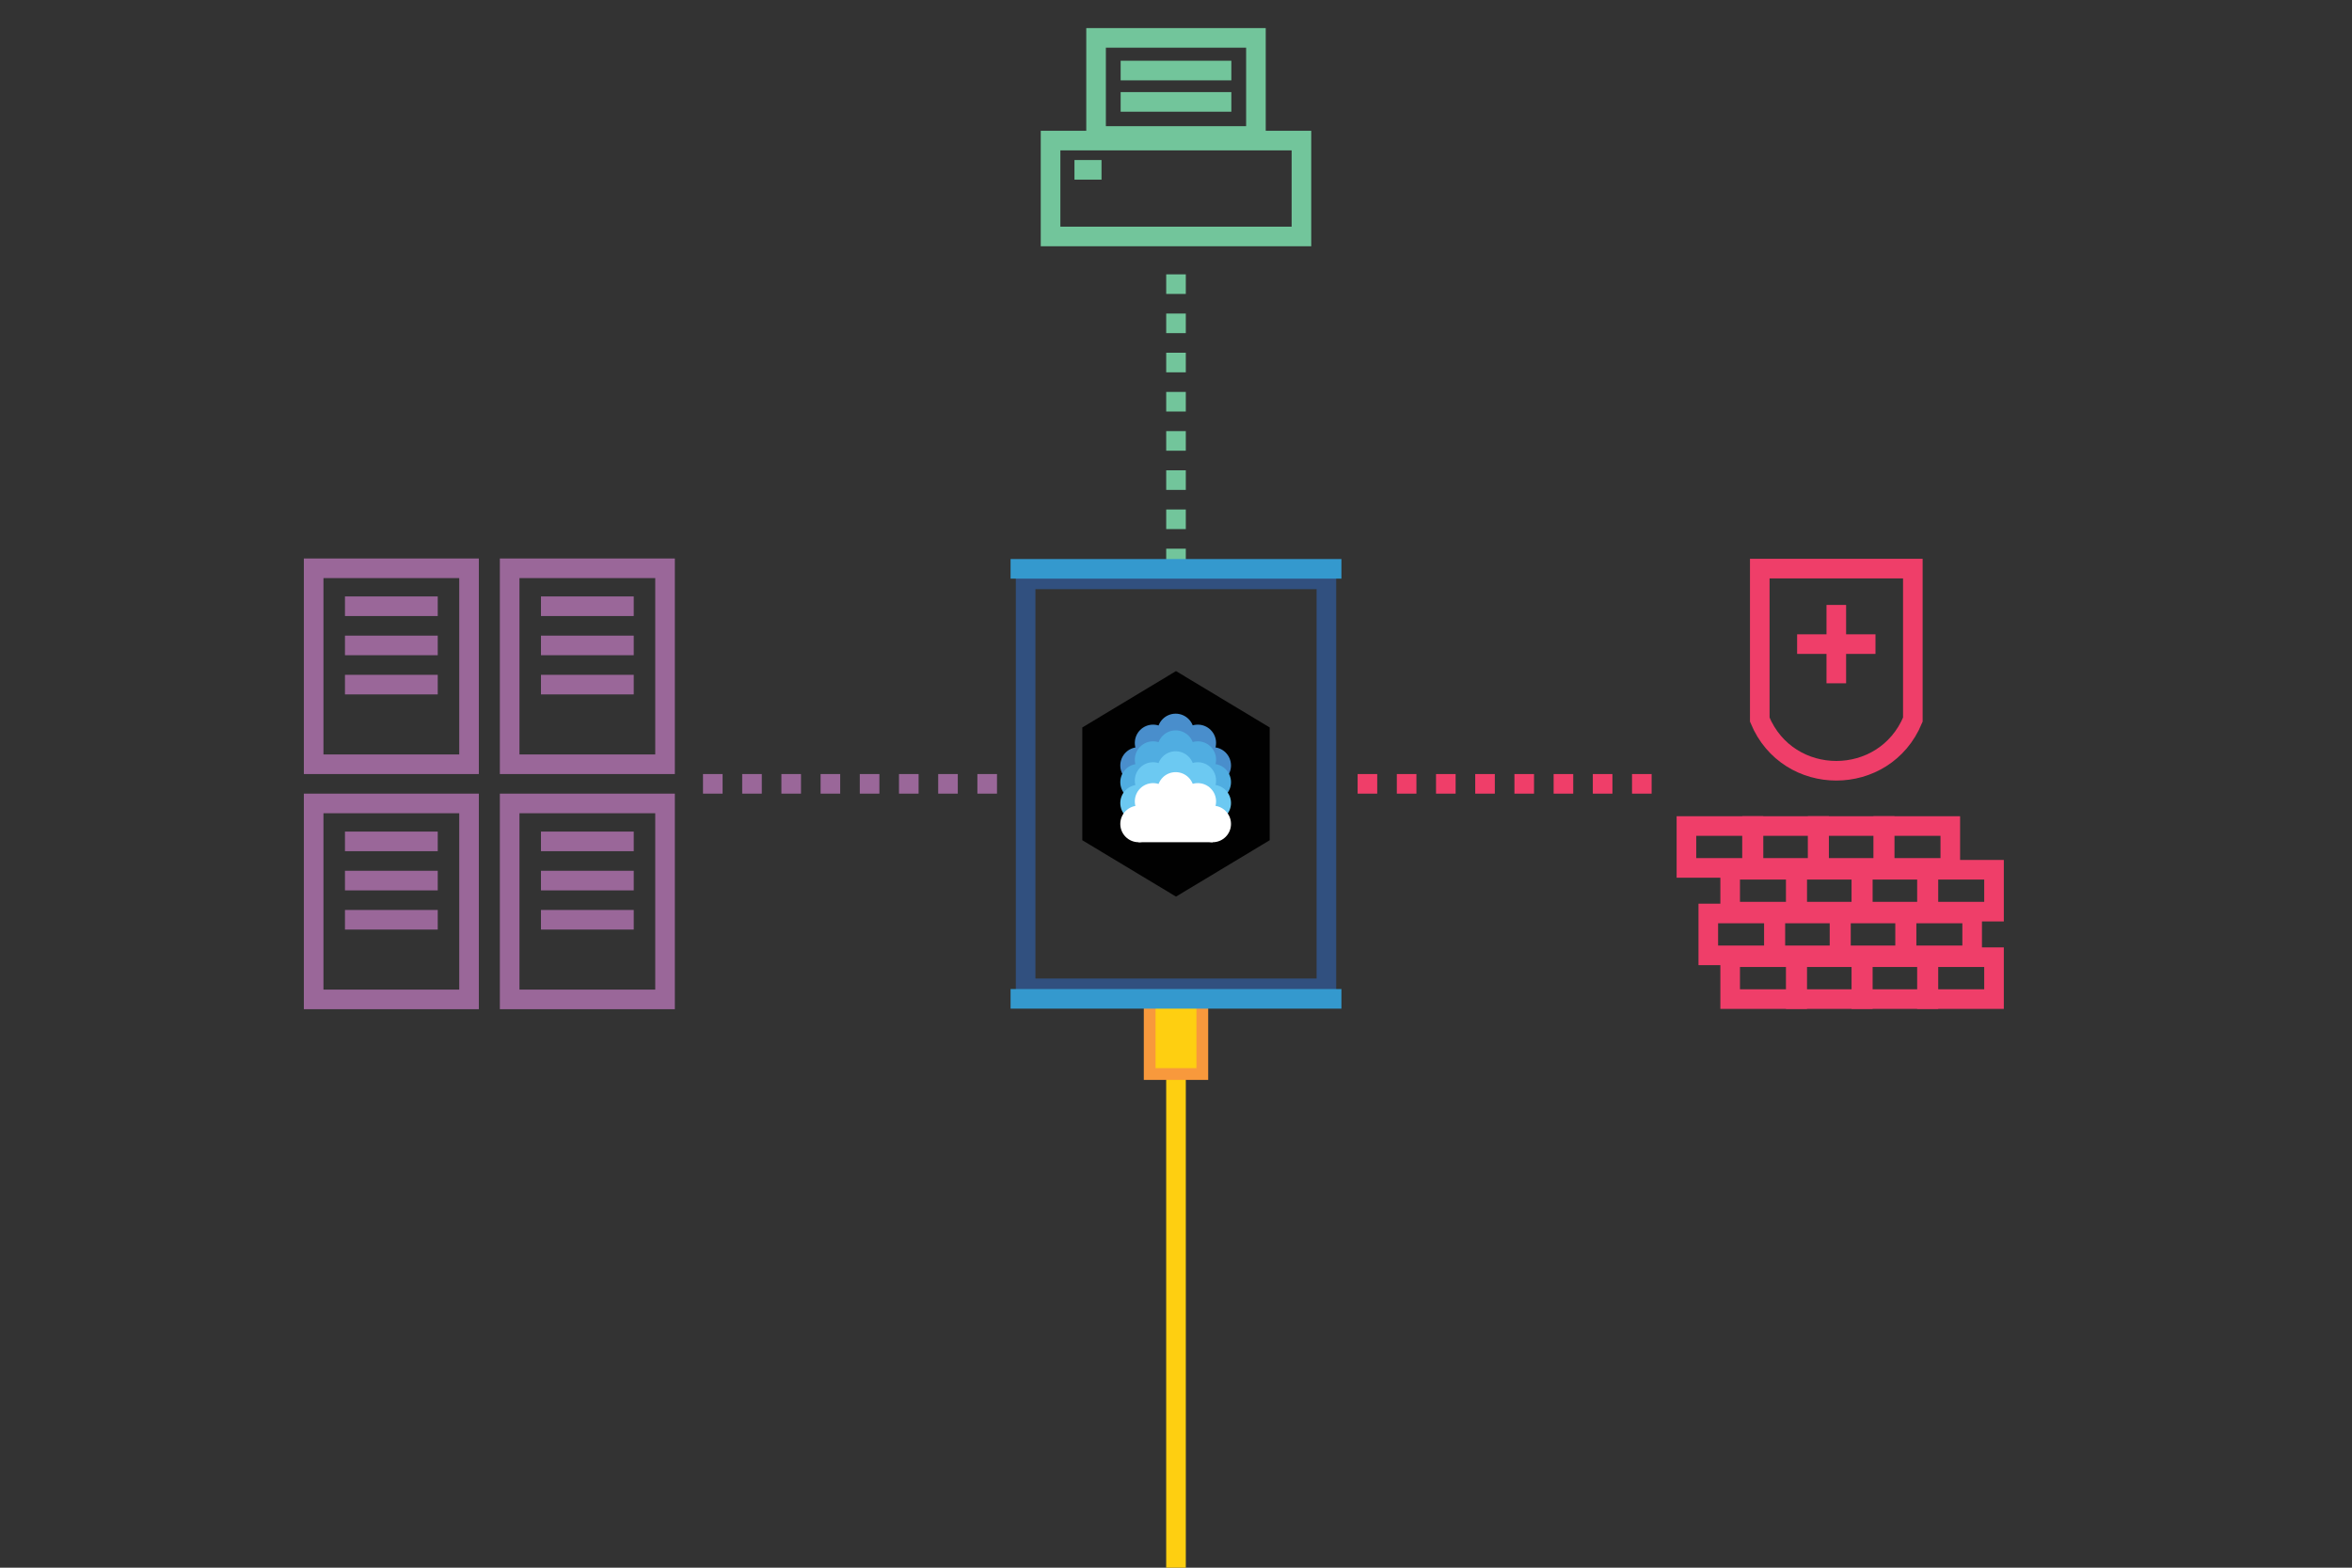 <?xml version="1.0" encoding="utf-8"?>
<!-- Generator: Adobe Illustrator 16.0.0, SVG Export Plug-In . SVG Version: 6.00 Build 0)  -->
<!DOCTYPE svg PUBLIC "-//W3C//DTD SVG 1.1//EN" "http://www.w3.org/Graphics/SVG/1.1/DTD/svg11.dtd">
<svg version="1.1" id="Layer_1" xmlns="http://www.w3.org/2000/svg" xmlns:xlink="http://www.w3.org/1999/xlink" x="0px" y="0px"
	 width="600px" height="400px" viewBox="0 0 600 400" enable-background="new 0 0 600 400" xml:space="preserve">
<rect x="0" y="0" width="600" height="400" fill="#333333" stroke="none"/>
<line fill="none" stroke="#72C59B" stroke-width="5" stroke-miterlimit="10" stroke-dasharray="5" x1="300.002" y1="145" x2="300.002" y2="69.666"/>
<g>
	<line fill="none" stroke="#FECF11" stroke-width="5" stroke-miterlimit="10" x1="300" y1="399.999" x2="300" y2="274.814"/>
	
		<rect x="293.285" y="254.859" fill="#FECF11" stroke="#F8993C" stroke-width="3" stroke-miterlimit="10" width="13.43" height="19.182"/>
</g>
<g>
	<g>
		
			<rect x="261.637" y="147.825" fill="none" stroke="#31507F" stroke-width="5" stroke-miterlimit="10" width="76.729" height="104.349"/>
		
			<line fill="none" stroke="#3499CE" stroke-width="5" stroke-miterlimit="10" x1="257.801" y1="145.141" x2="342.199" y2="145.141"/>
		
			<line fill="none" stroke="#3499CE" stroke-width="5" stroke-miterlimit="10" x1="257.801" y1="254.859" x2="342.199" y2="254.859"/>
	</g>
	<g>
		<path fill="none" d="M325.572,207.096"/>
	</g>
	<g>
		<path fill="none" d="M277.625,178.326"/>
	</g>
	<g>
		<path fill="none" d="M277.625,207.096"/>
	</g>
	<g>
		<path fill="none" d="M325.572,178.326"/>
	</g>
	<g>
		<polygon fill="#010101" points="323.903,214.386 300,228.771 276.097,214.386 276.098,185.614 300,171.228 323.903,185.614 		"/>
		<g>
			<g>
				<rect x="290.452" y="193.153" fill="#498ECC" width="18.919" height="6.821"/>
				<circle fill="#498ECC" cx="290.453" cy="195.311" r="4.663"/>
				<circle fill="#498ECC" cx="309.37" cy="195.311" r="4.663"/>
				<circle fill="#498ECC" cx="294.156" cy="189.556" r="4.663"/>
				<circle fill="#498ECC" cx="305.561" cy="189.556" r="4.663"/>
				<circle fill="#498ECC" cx="299.912" cy="186.758" r="4.663"/>
				<rect x="290.452" y="191.021" fill="#498ECC" width="18.919" height="4.689"/>
			</g>
			<g>
				<rect x="290.452" y="197.416" fill="#50ADE1" width="18.919" height="6.82"/>
				<circle fill="#50ADE1" cx="290.453" cy="199.574" r="4.663"/>
				<circle fill="#50ADE1" cx="309.37" cy="199.574" r="4.663"/>
				<circle fill="#50ADE1" cx="294.156" cy="193.819" r="4.663"/>
				<circle fill="#50ADE1" cx="305.561" cy="193.819" r="4.663"/>
				<circle fill="#50ADE1" cx="299.912" cy="191.021" r="4.663"/>
				<rect x="290.452" y="195.284" fill="#50ADE1" width="18.919" height="4.689"/>
			</g>
			<g>
				<rect x="290.452" y="202.745" fill="#6CC9F2" width="18.919" height="6.821"/>
				<circle fill="#6CC9F2" cx="290.453" cy="204.903" r="4.663"/>
				<circle fill="#6CC9F2" cx="309.37" cy="204.903" r="4.663"/>
				<circle fill="#6CC9F2" cx="294.156" cy="199.148" r="4.663"/>
				<circle fill="#6CC9F2" cx="305.561" cy="199.148" r="4.663"/>
				<circle fill="#6CC9F2" cx="299.912" cy="196.35" r="4.663"/>
				<rect x="290.452" y="200.613" fill="#6CC9F2" width="18.919" height="4.688"/>
			</g>
			<g>
				<rect x="290.452" y="208.074" fill="#FFFFFF" width="18.919" height="6.82"/>
				<circle fill="#FFFFFF" cx="290.453" cy="210.231" r="4.663"/>
				<circle fill="#FFFFFF" cx="309.37" cy="210.231" r="4.663"/>
				<circle fill="#FFFFFF" cx="294.156" cy="204.477" r="4.663"/>
				<circle fill="#FFFFFF" cx="305.561" cy="204.477" r="4.663"/>
				<circle fill="#FFFFFF" cx="299.912" cy="201.679" r="4.663"/>
				<rect x="290.452" y="205.941" fill="#FFFFFF" width="18.919" height="4.689"/>
			</g>
		</g>
	</g>
</g>
<g>
	<g>
		<rect x="80.015" y="145" fill="none" stroke="#9A6799" stroke-width="5" stroke-linecap="square" width="39.639" height="50"/>
	</g>
	
		<line fill="none" stroke="#9A6799" stroke-width="5" stroke-linecap="square" x1="90.502" y1="154.681" x2="109.167" y2="154.681"/>
	
		<line fill="none" stroke="#9A6799" stroke-width="5" stroke-linecap="square" x1="90.502" y1="164.681" x2="109.167" y2="164.681"/>
	
		<line fill="none" stroke="#9A6799" stroke-width="5" stroke-linecap="square" x1="90.502" y1="174.681" x2="109.167" y2="174.681"/>
	<g>
		<rect x="130.015" y="145" fill="none" stroke="#9A6799" stroke-width="5" stroke-linecap="square" width="39.639" height="50"/>
	</g>
	
		<line fill="none" stroke="#9A6799" stroke-width="5" stroke-linecap="square" x1="140.502" y1="154.681" x2="159.167" y2="154.681"/>
	
		<line fill="none" stroke="#9A6799" stroke-width="5" stroke-linecap="square" x1="140.502" y1="164.681" x2="159.167" y2="164.681"/>
	
		<line fill="none" stroke="#9A6799" stroke-width="5" stroke-linecap="square" x1="140.502" y1="174.681" x2="159.167" y2="174.681"/>
	<g>
		<rect x="130.015" y="205" fill="none" stroke="#9A6799" stroke-width="5" stroke-linecap="square" width="39.639" height="50"/>
	</g>
	
		<line fill="none" stroke="#9A6799" stroke-width="5" stroke-linecap="square" x1="140.502" y1="214.682" x2="159.167" y2="214.682"/>
	
		<line fill="none" stroke="#9A6799" stroke-width="5" stroke-linecap="square" x1="140.502" y1="224.682" x2="159.167" y2="224.682"/>
	
		<line fill="none" stroke="#9A6799" stroke-width="5" stroke-linecap="square" x1="140.502" y1="234.682" x2="159.167" y2="234.682"/>
	<g>
		<rect x="80.015" y="205" fill="none" stroke="#9A6799" stroke-width="5" stroke-linecap="square" width="39.639" height="50"/>
	</g>
	
		<line fill="none" stroke="#9A6799" stroke-width="5" stroke-linecap="square" x1="90.502" y1="214.682" x2="109.167" y2="214.682"/>
	
		<line fill="none" stroke="#9A6799" stroke-width="5" stroke-linecap="square" x1="90.502" y1="224.682" x2="109.167" y2="224.682"/>
	
		<line fill="none" stroke="#9A6799" stroke-width="5" stroke-linecap="square" x1="90.502" y1="234.682" x2="109.167" y2="234.682"/>
</g>
<g>
	
		<rect x="430.211" y="210.764" fill="none" stroke="#EF3E69" stroke-width="5" stroke-miterlimit="10" width="17.107" height="10.687"/>
	
		<rect x="446.946" y="210.764" fill="none" stroke="#EF3E69" stroke-width="5" stroke-miterlimit="10" width="17.106" height="10.687"/>
	
		<rect x="463.682" y="210.764" fill="none" stroke="#EF3E69" stroke-width="5" stroke-miterlimit="10" width="17.106" height="10.687"/>
	
		<rect x="480.416" y="210.764" fill="none" stroke="#EF3E69" stroke-width="5" stroke-miterlimit="10" width="17.107" height="10.687"/>
	
		<rect x="441.368" y="221.92" fill="none" stroke="#EF3E69" stroke-width="5" stroke-miterlimit="10" width="17.106" height="10.686"/>
	
		<rect x="458.104" y="221.92" fill="none" stroke="#EF3E69" stroke-width="5" stroke-miterlimit="10" width="17.106" height="10.686"/>
	
		<rect x="474.838" y="221.92" fill="none" stroke="#EF3E69" stroke-width="5" stroke-miterlimit="10" width="17.107" height="10.686"/>
	
		<rect x="491.573" y="221.92" fill="none" stroke="#EF3E69" stroke-width="5" stroke-miterlimit="10" width="17.106" height="10.686"/>
	
		<rect x="485.995" y="233.076" fill="none" stroke="#EF3E69" stroke-width="5" stroke-miterlimit="10" width="17.105" height="10.686"/>
	
		<rect x="469.26" y="233.076" fill="none" stroke="#EF3E69" stroke-width="5" stroke-miterlimit="10" width="17.107" height="10.686"/>
	
		<rect x="452.524" y="233.076" fill="none" stroke="#EF3E69" stroke-width="5" stroke-miterlimit="10" width="17.106" height="10.686"/>
	
		<rect x="435.79" y="233.076" fill="none" stroke="#EF3E69" stroke-width="5" stroke-miterlimit="10" width="17.106" height="10.686"/>
	
		<rect x="441.368" y="244.232" fill="none" stroke="#EF3E69" stroke-width="5" stroke-miterlimit="10" width="17.106" height="10.688"/>
	
		<rect x="458.104" y="244.232" fill="none" stroke="#EF3E69" stroke-width="5" stroke-miterlimit="10" width="17.106" height="10.688"/>
	
		<rect x="474.838" y="244.232" fill="none" stroke="#EF3E69" stroke-width="5" stroke-miterlimit="10" width="17.107" height="10.688"/>
	
		<rect x="491.573" y="244.232" fill="none" stroke="#EF3E69" stroke-width="5" stroke-miterlimit="10" width="17.106" height="10.688"/>
</g>
<g>
	<path fill="none" stroke="#EF3E69" stroke-width="5" stroke-miterlimit="10" d="M487.97,183.614
		c-7.205,17.394-31.844,17.394-39.049,0c0-12.844,0-25.689,0-38.533c13.017,0,26.032,0,39.049,0
		C487.97,157.925,487.97,170.77,487.97,183.614z"/>
</g>
<line fill="none" stroke="#EF3E69" stroke-width="5" stroke-miterlimit="10" x1="468.445" y1="154.351" x2="468.445" y2="174.343"/>
<line fill="none" stroke="#EF3E69" stroke-width="5" stroke-miterlimit="10" x1="478.441" y1="164.347" x2="458.449" y2="164.347"/>
<line fill="none" stroke="#EF3E69" stroke-width="5" stroke-miterlimit="10" stroke-dasharray="5" x1="421.334" y1="200" x2="346" y2="200"/>
<line fill="none" stroke="#9A6799" stroke-width="5" stroke-miterlimit="10" stroke-dasharray="5" x1="254.334" y1="200" x2="179" y2="200"/>
<g>
	<g>
		<rect x="268" y="35.87" fill="none" stroke="#72C59B" stroke-width="5" stroke-miterlimit="10" width="64" height="24.466"/>
		
			<rect x="279.608" y="9.667" fill="none" stroke="#72C59B" stroke-width="5" stroke-miterlimit="10" width="40.783" height="25.028"/>
		<line fill="none" stroke="#72C59B" stroke-width="5" stroke-miterlimit="10" x1="285.879" y1="18" x2="314.121" y2="18"/>
		<line fill="none" stroke="#72C59B" stroke-width="5" stroke-miterlimit="10" x1="285.879" y1="26" x2="314.121" y2="26"/>
	</g>
	<line fill="none" stroke="#72C59B" stroke-width="5" stroke-miterlimit="10" x1="274.097" y1="43.333" x2="281" y2="43.333"/>
</g>
</svg>
